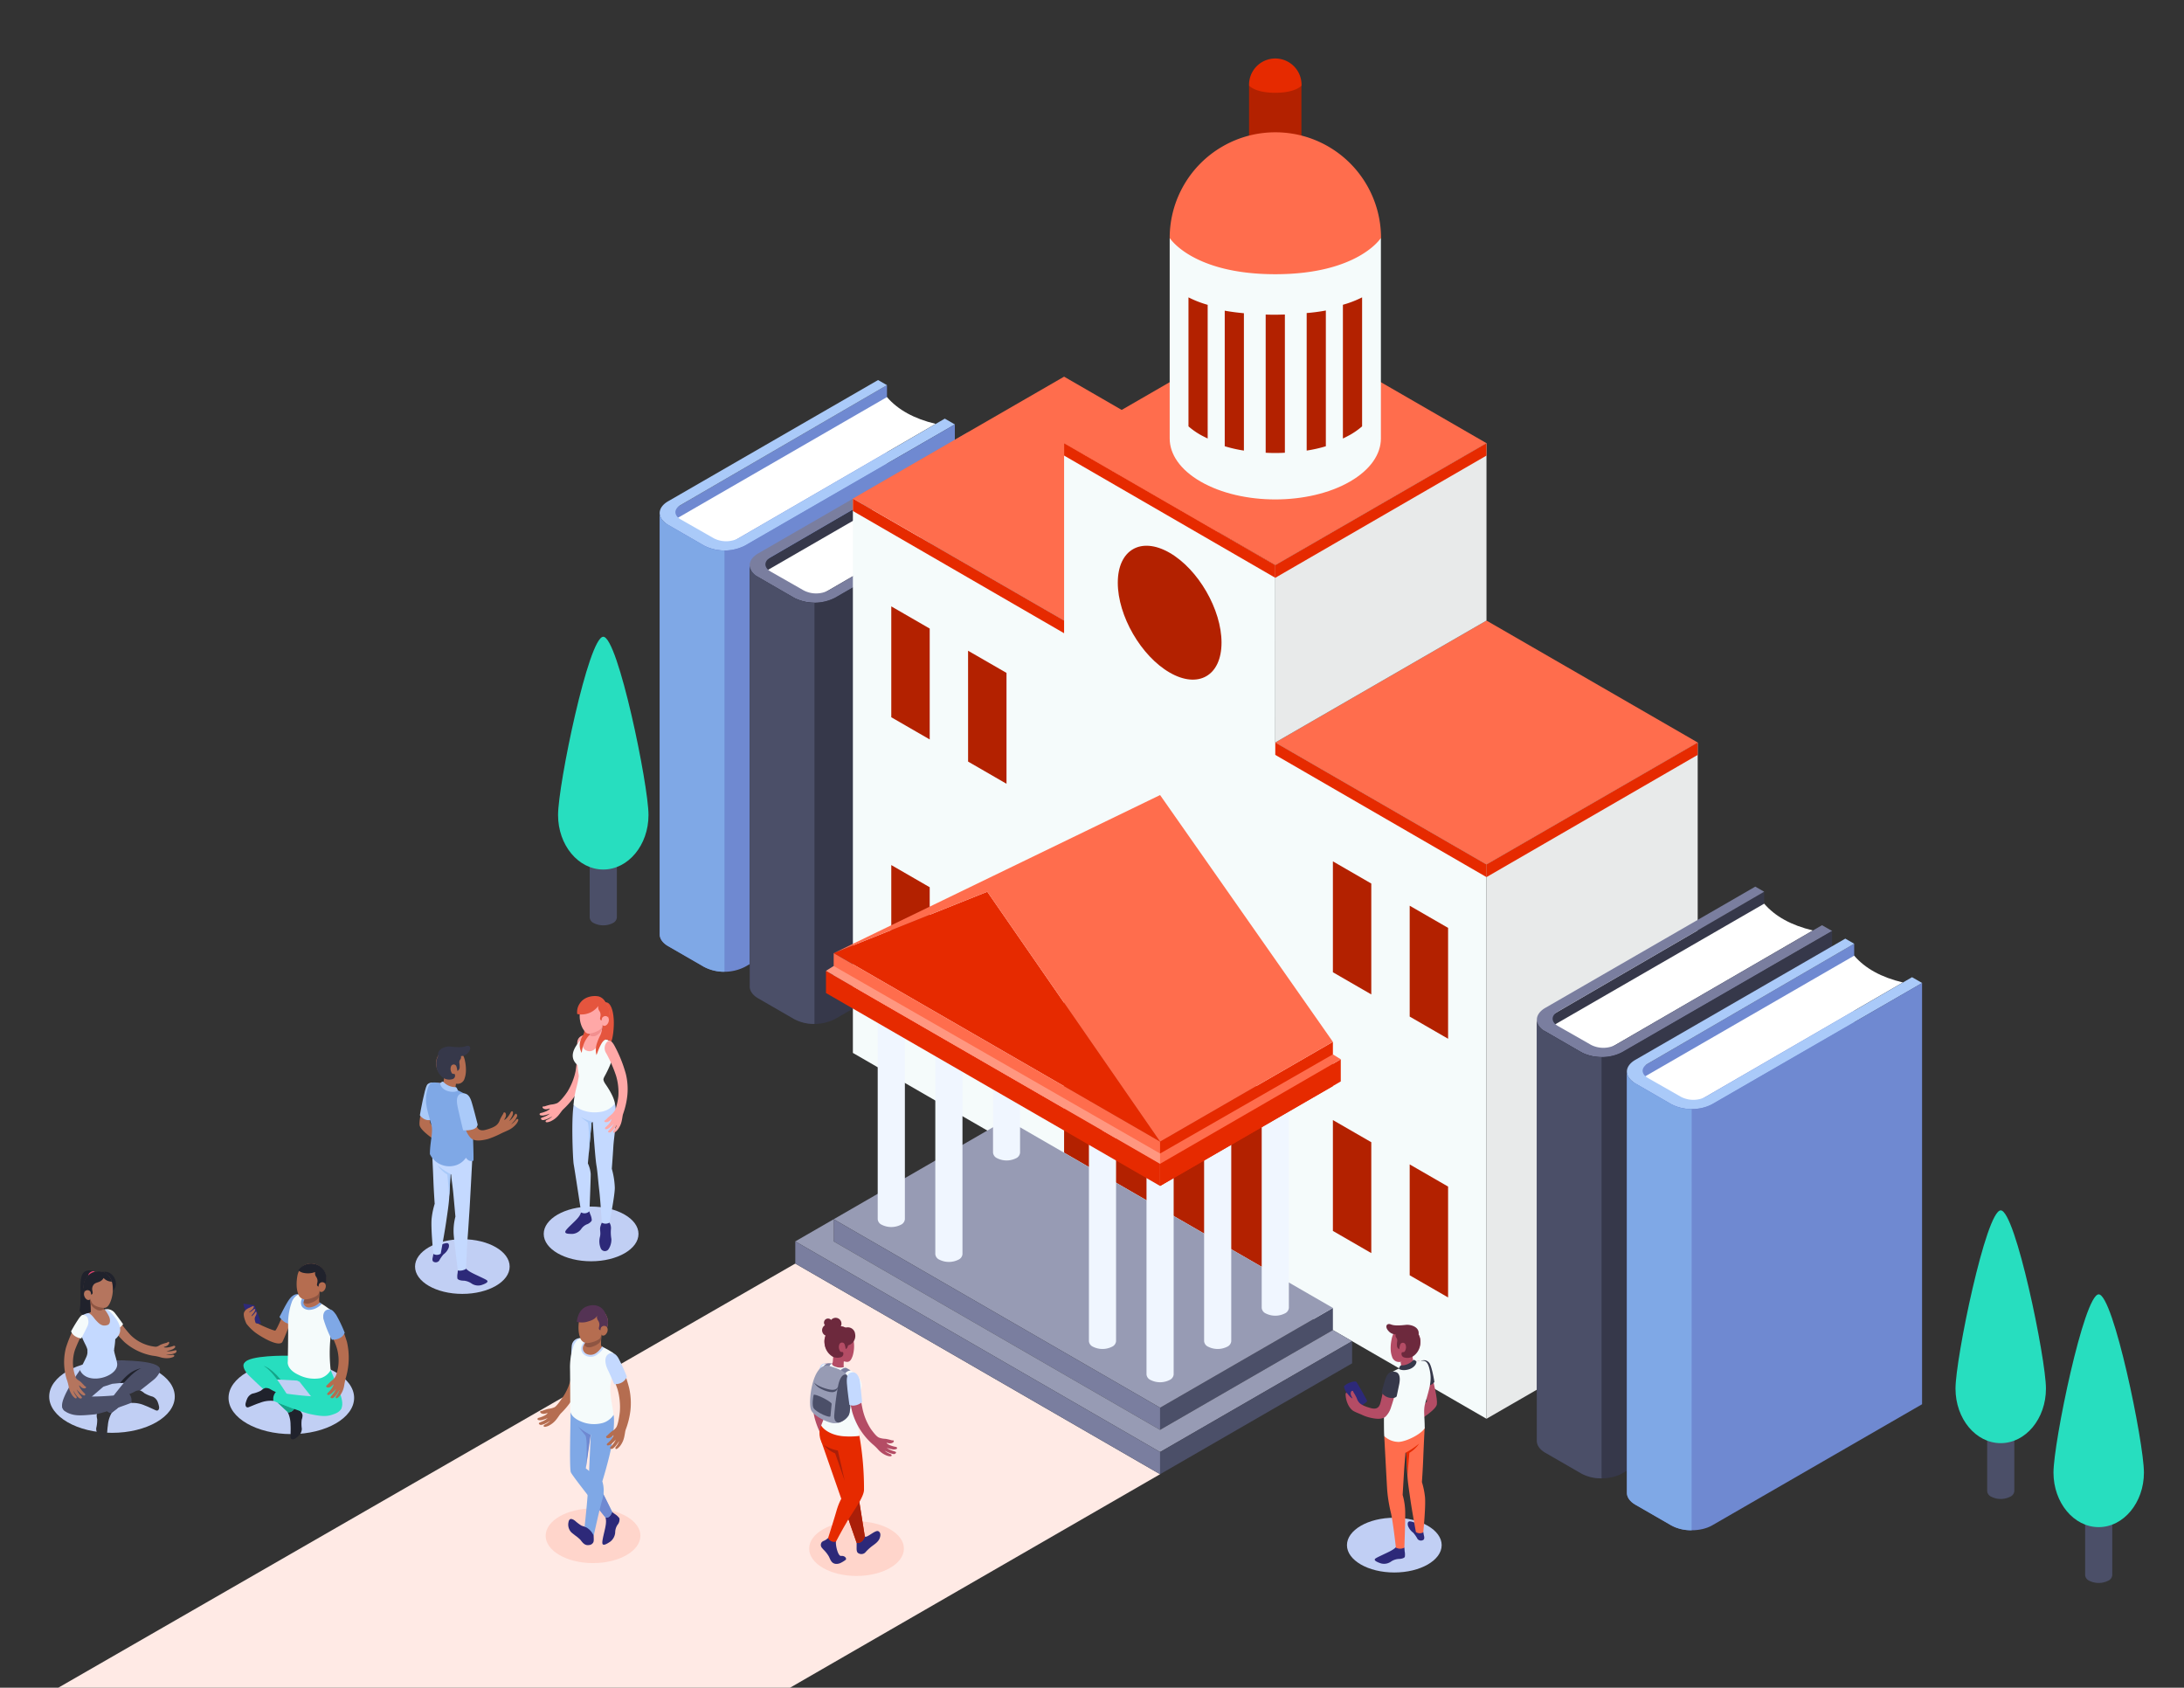 <svg id="Layer_1" data-name="Layer 1" xmlns="http://www.w3.org/2000/svg" viewBox="0 0 857.74 662.74"><rect x="0" y="0" width="857.74" height="662.74" fill="#333333" stroke="none"/><defs><style>.cls-1{fill:#b32100;}.cls-2{fill:#e62a00;}.cls-3{fill:#6f89d1;}.cls-4{fill:#fff;}.cls-5{fill:#aacaf9;}.cls-6{fill:#7fa8e6;}.cls-7{fill:#36384a;}.cls-8{fill:#7a7e9f;}.cls-9{fill:#4b4f68;}.cls-10{fill:#ffeae5;}.cls-11{fill:#ff6d4d;}.cls-12{fill:#f5fbfb;}.cls-13{fill:#e8eaea;}.cls-14{fill:#a33d64;}.cls-15{fill:#979bb4;}.cls-16{fill:#f0f6ff;}.cls-17{fill:#ff9780;}.cls-18{fill:#27debf;}.cls-19{fill:#ffc0b3;opacity:0.5;}.cls-20{fill:#2d2979;}.cls-21{fill:#b56d50;}.cls-22{fill:#c4d9ff;}.cls-23{fill:#8e5542;}.cls-24{fill:#543354;}.cls-25{fill:#c1cff4;}.cls-26{fill:#20222c;}.cls-27{fill:#b5755e;}.cls-28{fill:#313135;}.cls-29{fill:#e94372;}.cls-30{fill:#14a589;}.cls-31{fill:#b44c65;}.cls-32{fill:#6d293d;}.cls-33{fill:#aa1f09;}.cls-34{fill:#ffa8a7;}.cls-35{fill:#e5553e;}.cls-36{fill:#f28f8f;}</style></defs><path class="cls-1" d="M490.55,33.6V56.48h0c0,1.53,1,3.05,3,4.21a16.12,16.12,0,0,0,14.57,0c2-1.16,3-2.68,3-4.21h0V33.6Z"/><path class="cls-2" d="M511.16,33.6s-2.22,2.83-10.31,2.83-10.3-2.83-10.3-2.83a10.31,10.31,0,1,1,20.61,0Z"/><polygon class="cls-3" points="348.35 151.24 261.91 201.48 261.91 366.91 348.35 316.69 348.35 151.24"/><path class="cls-4" d="M264.69,204.23l83.66-48.3q6.47,7.51,19.12,10.52l-82.94,48.09S279.17,213.28,264.69,204.23Z"/><path class="cls-5" d="M292.57,214.25a17.79,17.79,0,0,1-16.08,0l-14.09-8.13c-4.43-2.56-4.43-6.72,0-9.28l82.45-47.6,3.5,2-81.09,47.12c-2.67,1.53-2.66,4,0,5.56l13.09,7.47a10.66,10.66,0,0,0,9.65,0l81.06-47,3.95,2.28Z"/><path class="cls-3" d="M375,166.65V332.08l-82.44,47.6a17.79,17.79,0,0,1-16.08,0l-14.09-8.13c-2.21-1.28-3.32-2.95-3.32-4.64V201.47c0,1.69,1.11,3.36,3.32,4.64l14.09,8.15a17.79,17.79,0,0,0,16.08,0Z"/><path class="cls-6" d="M284.53,216.18a16.45,16.45,0,0,1-8-1.92l-14.09-8.15c-2.21-1.28-3.32-3-3.32-4.64V366.91c0,1.69,1.11,3.36,3.32,4.64l14.09,8.13a16.45,16.45,0,0,0,8,1.92Z"/><polygon class="cls-7" points="383.7 171.73 297.26 221.97 297.26 387.4 383.7 337.18 383.7 171.73"/><path class="cls-4" d="M300,224.72l83.66-48.3q6.46,7.52,19.13,10.52L319.88,235S314.52,233.77,300,224.72Z"/><path class="cls-8" d="M327.92,234.74a17.73,17.73,0,0,1-16.08,0l-14.08-8.13c-4.44-2.56-4.44-6.72,0-9.28l82.44-47.6,3.5,2-81.09,47.12c-2.66,1.54-2.66,4,0,5.56l13.09,7.47a10.66,10.66,0,0,0,9.65,0l81.06-47,4,2.28Z"/><path class="cls-7" d="M410.36,187.14V352.57l-82.44,47.6a17.79,17.79,0,0,1-16.08,0L297.75,392c-2.21-1.28-3.32-3-3.32-4.64V222c0,1.69,1.11,3.36,3.32,4.64l14.09,8.15a17.79,17.79,0,0,0,16.08,0Z"/><path class="cls-9" d="M319.88,236.67a16.45,16.45,0,0,1-8-1.92l-14.09-8.15c-2.21-1.28-3.32-2.95-3.32-4.64V387.4c0,1.69,1.11,3.36,3.32,4.64l14.09,8.13a16.45,16.45,0,0,0,8,1.92Z"/><polygon class="cls-10" points="455.61 578.91 288.03 675.58 0.59 675.58 312.34 496.19 455.61 578.91"/><polygon class="cls-11" points="583.8 339.46 500.85 291.57 583.8 243.69 666.75 291.57 583.8 339.46"/><polygon class="cls-11" points="417.91 243.69 334.96 195.79 417.91 147.91 500.85 195.8 417.91 243.69"/><polygon class="cls-12" points="583.8 557.14 334.96 413.47 334.96 195.79 417.91 243.69 417.91 174.03 500.86 221.92 500.85 291.57 583.8 339.46 583.8 557.14"/><polygon class="cls-1" points="417.91 452.65 500.85 500.54 500.85 430.89 417.91 382.97 417.91 452.65"/><polygon class="cls-13" points="583.8 557.14 583.8 339.46 666.75 291.57 666.75 509.25 583.8 557.14"/><polygon class="cls-11" points="500.86 221.92 417.91 174.03 500.85 126.14 583.8 174.03 500.86 221.92"/><polygon class="cls-13" points="500.86 221.92 583.8 174.03 583.8 243.69 500.85 291.57 500.86 221.92"/><path class="cls-1" d="M459.38,217.09c11.24,6.49,20.36,22.28,20.36,35.26s-9.12,18.25-20.36,11.76S439,241.83,439,228.84,448.14,210.6,459.38,217.09Z"/><polygon class="cls-1" points="568.72 364.37 553.64 355.67 553.64 399.2 568.72 407.91 568.72 364.37"/><polygon class="cls-1" points="538.56 346.96 523.48 338.25 523.48 381.79 538.56 390.5 538.56 346.96"/><polygon class="cls-1" points="395.29 264.24 380.2 255.54 380.21 299.07 395.29 307.78 395.29 264.24"/><polygon class="cls-1" points="365.13 246.83 350.04 238.12 350.04 281.66 365.13 290.37 365.13 246.83"/><polygon class="cls-1" points="568.72 465.96 553.64 457.25 553.64 500.79 568.72 509.49 568.72 465.96"/><polygon class="cls-1" points="538.56 448.54 523.48 439.84 523.48 483.37 538.56 492.08 538.56 448.54"/><polygon class="cls-14" points="395.29 365.83 380.2 357.12 380.21 400.65 395.29 409.36 395.29 365.83"/><polygon class="cls-1" points="365.13 348.41 350.04 339.7 350.04 383.24 365.13 391.95 365.13 348.41"/><polygon class="cls-9" points="523.48 513.61 523.48 522.31 455.61 561.49 455.61 552.79 523.48 513.61"/><polygon class="cls-15" points="523.48 513.61 395.29 439.6 327.42 478.78 455.61 552.79 523.48 513.61"/><polygon class="cls-8" points="327.42 487.48 455.61 561.49 455.61 552.79 327.42 478.78 327.42 487.48"/><polygon class="cls-15" points="523.48 522.31 531.02 526.67 455.61 570.2 312.34 487.48 327.42 478.78 327.42 487.48 455.61 561.49 523.48 522.31"/><polygon class="cls-9" points="531.02 535.37 531.02 526.67 455.61 570.2 455.61 578.91 531.02 535.37"/><polygon class="cls-8" points="312.34 487.48 312.34 496.19 455.61 578.91 455.61 570.2 312.34 487.48"/><path class="cls-16" d="M460.94,539.73V457H450.28v82.72h0a2.65,2.65,0,0,0,1.56,2.17,8.28,8.28,0,0,0,7.54,0A2.65,2.65,0,0,0,460.94,539.73Z"/><path class="cls-16" d="M438.32,526.65V443.94H427.66v82.71h0a2.65,2.65,0,0,0,1.56,2.18,8.35,8.35,0,0,0,7.54,0A2.65,2.65,0,0,0,438.32,526.65Z"/><path class="cls-16" d="M483.56,526.65V443.94H472.9v82.71h0a2.65,2.65,0,0,0,1.56,2.18,8.35,8.35,0,0,0,7.54,0A2.65,2.65,0,0,0,483.56,526.65Z"/><path class="cls-16" d="M506.19,513.58V430.86H495.52v82.72h0a2.65,2.65,0,0,0,1.56,2.18,8.35,8.35,0,0,0,7.54,0A2.64,2.64,0,0,0,506.19,513.58Z"/><path class="cls-16" d="M355.38,478.76V396.05H344.71v82.71h0a2.65,2.65,0,0,0,1.56,2.18,8.35,8.35,0,0,0,7.54,0A2.64,2.64,0,0,0,355.38,478.76Z"/><path class="cls-16" d="M378,492.47V409.76H367.33v82.71h0a2.64,2.64,0,0,0,1.57,2.18,8.35,8.35,0,0,0,7.54,0A2.65,2.65,0,0,0,378,492.47Z"/><path class="cls-16" d="M400.62,452.62V369.9H390v82.72h0a2.68,2.68,0,0,0,1.57,2.18,8.35,8.35,0,0,0,7.54,0A2.66,2.66,0,0,0,400.62,452.62Z"/><path class="cls-12" d="M459.38,93.45v78.73h0c0,6.13,4.05,12.26,12.15,16.93,16.19,9.35,42.45,9.35,58.65,0,8.1-4.67,12.15-10.8,12.15-16.93h0V93.45Z"/><path class="cls-11" d="M542.33,93.45s-8.94,14.23-41.48,14.23-41.47-14.23-41.47-14.23a41.48,41.48,0,0,1,83,0Z"/><path class="cls-1" d="M497.08,123.52v54.26a63.22,63.22,0,0,0,7.54,0V123.52c-1.21,0-2.48.07-3.77.07S498.3,123.57,497.08,123.52Z"/><path class="cls-1" d="M513.18,176.94a53.56,53.56,0,0,0,7.53-1.7V121.93c-2.26.43-4.76.77-7.53,1Z"/><path class="cls-1" d="M481,175.23a52.21,52.21,0,0,0,7.53,1.71V123c-2.77-.25-5.27-.59-7.53-1Z"/><path class="cls-1" d="M466.76,167.43a29.42,29.42,0,0,0,4.6,3.26c.94.54,1.93,1,2.94,1.51V119.7a41.15,41.15,0,0,1-7.54-2.93Z"/><path class="cls-1" d="M527.41,172.2c1-.47,2-1,2.94-1.51a29.9,29.9,0,0,0,4.6-3.26V116.77a41.27,41.27,0,0,1-7.54,2.91Z"/><polygon class="cls-2" points="455.61 448.3 387.75 350.18 327.42 374.29 455.61 448.3"/><polygon class="cls-2" points="455.61 448.3 455.61 465.71 523.48 426.53 523.48 409.12 455.61 448.3"/><polygon class="cls-2" points="455.61 457.01 455.61 465.71 526.57 424.67 526.57 415.97 455.61 457.01"/><polygon class="cls-2" points="324.39 381.24 324.39 389.95 455.61 465.71 455.61 457.01 324.39 381.24"/><polygon class="cls-11" points="327.42 374.29 327.42 383 455.61 457.01 455.61 448.3 327.42 374.29"/><polygon class="cls-11" points="523.48 409.12 455.61 448.3 387.75 350.18 327.42 374.29 455.61 312.21 523.48 409.12"/><polygon class="cls-2" points="500.85 291.57 500.85 296.44 583.8 344.43 583.8 339.46 500.85 291.57"/><polygon class="cls-2" points="417.91 174.03 417.91 178.9 500.85 226.89 500.85 221.92 417.91 174.03"/><polygon class="cls-2" points="334.96 195.8 334.96 200.66 417.91 248.66 417.91 243.69 334.96 195.8"/><polygon class="cls-2" points="666.75 291.57 666.75 296.44 583.8 344.43 583.8 339.46 666.75 291.57"/><polygon class="cls-2" points="583.8 174.03 583.8 178.9 500.85 226.89 500.85 221.92 583.8 174.03"/><polygon class="cls-17" points="324.39 381.24 327.42 379.33 455.61 452.97 455.61 457.01 324.39 381.24"/><polygon class="cls-11" points="455.61 457.01 455.61 452.97 523.48 414.04 526.57 415.97 455.61 457.01"/><polygon class="cls-7" points="692.86 350.18 606.42 400.41 606.42 565.85 692.86 515.62 692.86 350.18"/><path class="cls-4" d="M609.2,403.16l83.66-48.3q6.46,7.51,19.13,10.52l-83,48.09S623.68,412.21,609.2,403.16Z"/><path class="cls-8" d="M637.08,413.19a17.79,17.79,0,0,1-16.08,0l-14.08-8.14c-4.44-2.56-4.44-6.72,0-9.28l82.45-47.6,3.49,2-81.09,47.11c-2.66,1.54-2.66,4,0,5.57l13.1,7.47a10.67,10.67,0,0,0,9.64,0l81.06-47,4,2.28Z"/><path class="cls-7" d="M719.52,365.58V531l-82.44,47.59c-4.44,2.57-11.64,2.57-16.07,0l-14.09-8.13c-2.21-1.28-3.33-3-3.33-4.64V400.4c0,1.69,1.12,3.36,3.33,4.65L621,413.19c4.43,2.57,11.63,2.57,16.07,0Z"/><path class="cls-9" d="M629,415.12a16.28,16.28,0,0,1-8-1.93l-14.09-8.14c-2.21-1.29-3.33-3-3.33-4.65V565.84c0,1.69,1.12,3.36,3.33,4.64L621,578.61a16.39,16.39,0,0,0,8,1.92Z"/><polygon class="cls-3" points="728.21 370.59 641.77 420.83 641.77 586.26 728.21 536.04 728.21 370.59"/><path class="cls-4" d="M644.55,423.58l83.66-48.3q6.46,7.52,19.13,10.52l-83,48.09S659,432.63,644.55,423.58Z"/><path class="cls-5" d="M672.43,433.6a17.79,17.79,0,0,1-16.08,0l-14.08-8.13c-4.44-2.56-4.44-6.72,0-9.28l82.45-47.6,3.49,2-81.09,47.12c-2.66,1.53-2.66,4,0,5.56l13.1,7.47a10.63,10.63,0,0,0,9.64,0l81.06-47,4,2.28Z"/><path class="cls-3" d="M754.87,386V551.43L672.43,599c-4.44,2.56-11.64,2.56-16.07,0l-14.09-8.13c-2.21-1.28-3.33-2.95-3.33-4.64V420.82c0,1.69,1.12,3.36,3.33,4.64l14.09,8.15c4.43,2.56,11.63,2.56,16.07,0Z"/><path class="cls-6" d="M664.39,435.53a16.39,16.39,0,0,1-8-1.92l-14.09-8.15c-2.21-1.28-3.33-2.95-3.33-4.64V586.26c0,1.69,1.12,3.36,3.33,4.64L656.36,599a16.39,16.39,0,0,0,8,1.92Z"/><path class="cls-9" d="M791.1,585.55v-74H780.44v74h0a2.64,2.64,0,0,0,1.56,2.17,8.28,8.28,0,0,0,7.54,0A2.65,2.65,0,0,0,791.1,585.55Z"/><path class="cls-18" d="M768,545.3c0-11.82,12-70,17.76-70s17.76,58.2,17.76,70-7.95,21.41-17.76,21.41S768,557.12,768,545.3Z"/><path class="cls-9" d="M829.57,618.53v-74H818.91v74h0a2.66,2.66,0,0,0,1.56,2.18,8.35,8.35,0,0,0,7.54,0A2.66,2.66,0,0,0,829.57,618.53Z"/><path class="cls-18" d="M806.48,578.28c0-11.82,12-70,17.76-70s17.76,58.2,17.76,70-8,21.41-17.76,21.41S806.48,590.1,806.48,578.28Z"/><path class="cls-9" d="M242.26,360.29v-74H231.6v74h0a2.65,2.65,0,0,0,1.56,2.18,8.35,8.35,0,0,0,7.54,0A2.65,2.65,0,0,0,242.26,360.29Z"/><path class="cls-18" d="M219.17,320.05c0-11.82,12-70,17.76-70s17.76,58.2,17.76,70-7.95,21.4-17.76,21.4S219.17,331.87,219.17,320.05Z"/><path class="cls-19" d="M251.51,603.08c0,5.93-8.32,10.73-18.6,10.73S214.3,609,214.3,603.08s8.33-10.74,18.61-10.74S251.51,597.15,251.51,603.08Z"/><path class="cls-20" d="M240.36,593.67a12.37,12.37,0,0,0,1.2.93,6.33,6.33,0,0,1,1.71,1.61,3.19,3.19,0,0,1-.75,2.58,5.4,5.4,0,0,0-.91,3,5,5,0,0,1-1.9,3.57c-1,.7-2.2,1.38-2.74,1.21s-.6-.85.1-3.88,1.25-5,.73-6.75Z"/><path class="cls-6" d="M224.15,554.14l7.82,9.23h-.22l-1.67,13.27a11.66,11.66,0,0,1,3.32,3.41c1.41,2.15,7,13.62,7,13.62s-.66,2.55-2.56,2.3c0,0-3-3.69-6.12-7.72-3.47-4.43-7.2-9.27-7.53-10.1C223.51,576.57,224.15,554.14,224.15,554.14Z"/><path class="cls-3" d="M232,563.37a21.42,21.42,0,0,1-4.92-3.11s2.07,2.49,2.79,3.39c1,1.31.35,12.13.35,12.13Z"/><path class="cls-3" d="M233.4,580.05c1.41,2.15,7,13.62,7,13.62s-.66,2.55-2.56,2.3c0,0-3-3.69-6.12-7.72Z"/><path class="cls-21" d="M213,554a17.48,17.48,0,0,1,2.39-.76,8.12,8.12,0,0,0,2.36-.62c.81-.37,2.58-2.83,3.94-5a21,21,0,0,0,2.79-7.89c.18-2.9.05-8.73.2-10.75a3.18,3.18,0,0,1,2-3.14c1.26-.58,2.27-.32,2.4,2.59a56,56,0,0,1-.65,12.41,27.18,27.18,0,0,1-3.36,8.21A31.23,31.23,0,0,1,220.3,555c-.52.54-.78,1.07-1.65,2.21a9,9,0,0,1-3.28,2.72c-1.12.45-1.59.44-1.78.26s-.12-.53.37-.79a7.4,7.4,0,0,0,2.16-1.5s-1,.64-1.69,1a7.11,7.11,0,0,1-1.84.64c-.61.11-1.27-.55-.79-.83s.93-.37,1.89-.86a7.45,7.45,0,0,0,1.43-1,14.26,14.26,0,0,1-2,.72,3.06,3.06,0,0,1-1.72.05c-.29-.08-.55-.58.1-.85a10.93,10.93,0,0,0,2.45-.93c.75-.46,1.22-.89,1.05-.94s-.59.25-1.36.3-1.48-.33-1.48-.74S212.28,554.2,213,554Z"/><path class="cls-22" d="M227.2,525.53a3.29,3.29,0,0,0-2.65,3,79.78,79.78,0,0,0-.28,8.19,4.83,4.83,0,0,0,5.38.24,62.42,62.42,0,0,0,0-9.2C229.35,525.57,227.9,525.32,227.2,525.53Z"/><path class="cls-20" d="M233.22,602.41a12.83,12.83,0,0,0-2.25-2.58,10.78,10.78,0,0,0-1.41-.36,7.29,7.29,0,0,1-1.25-.4,17.32,17.32,0,0,1-2.25-1.68,4.19,4.19,0,0,0-1-.69c-.64-.27-1.16-.39-1.55.3a2.22,2.22,0,0,0-.23.7,4.41,4.41,0,0,0,1,3.93c.44.45,1.06.86,1.53,1.27a15.65,15.65,0,0,1,2.12,1.75c.92,1.19,1.76,2.37,3.45,2.07a2,2,0,0,0,1.6-1C233.42,604.93,233,603.21,233.22,602.41Z"/><path class="cls-6" d="M224.15,554.14,241,555.65c.45,2.85-.17,9.51-1.36,14.72-1.31,5.69-3.08,11.34-3.08,11.34a12.23,12.23,0,0,1,.1,6.79c-1.21,4-3.49,14.58-3.49,14.58a6.75,6.75,0,0,0-3.57-3.61s.59-5.31.94-9.35.55-7.38.69-9.88c.2-4,.78-16.87.78-16.87h-.22s-6.62-3.42-7.64-7.83Z"/><path class="cls-21" d="M236.17,524.16s-.19,3.85-.11,4.19,1.77,1.47,2.26,1.88-2.66,3.51-4.2,4.22-6.39-1.15-6.47-3.54.83-4.39,1.57-4.5S236.17,524.16,236.17,524.16Z"/><path class="cls-23" d="M229.84,528.57c-.5-.46.08-1.47.43-2.17,1.59-.48,5.9-2.24,5.9-2.24s0,.89-.07,1.51h0a2.5,2.5,0,0,1-1,1.89,7.08,7.08,0,0,1-1.71,1C232.72,528.81,231,529.62,229.84,528.57Z"/><path class="cls-12" d="M236.61,528.93s-2.77,4.86-6,3.28-2-4.25-.33-5.63c0,0-1.56-1.26-2.63-1a5.55,5.55,0,0,0-2.41,3.08,25,25,0,0,0-1.37,8.91c.06,4.09.11,16.59.11,16.59s.06,2.23,3.92,3.92a13.07,13.07,0,0,0,9,.65,7.88,7.88,0,0,0,4.05-3.06c-.18-2.87-1.66-8.25-1.18-11.85s1.23-6.29,1.43-9.2.3-3-1.25-3.89A27.64,27.64,0,0,0,236.61,528.93Z"/><path class="cls-22" d="M236.45,528.79a8.45,8.45,0,0,1-2.33,2.53,3.72,3.72,0,0,1-4.09.18c-1.18-.83-1.93-2.63.39-4.87l-.6-.27a7.12,7.12,0,0,0-1.42,2.25,3,3,0,0,0,1.25,3.52,4.22,4.22,0,0,0,4.85-.15,10.48,10.48,0,0,0,2.67-2.8Z"/><path class="cls-21" d="M227.46,518.42h0c.46-3,2.61-5.26,5.69-5.09a5.94,5.94,0,0,1,5.61,6.27,5.87,5.87,0,0,1-2.59,4.56,6.26,6.26,0,0,1-.47,1.31c-1.09,1.27-4.39,2.06-5.34,1.92a2.82,2.82,0,0,1-2.46-2C226.88,523,227.2,519.9,227.46,518.42Z"/><path class="cls-24" d="M227.9,516a5.89,5.89,0,0,1,6.17-2.56,6,6,0,0,1,4.68,5.26,5.9,5.9,0,0,1-2.58,5.45c.07-.2,1.62-2.53,0-3a2,2,0,0,0-.33,1.22s-.79-.08-.62-1l.14-.71a2.75,2.75,0,0,0-.45-2.06,2.35,2.35,0,0,1-.42-1.94A8,8,0,0,1,230,517,4.21,4.21,0,0,1,227.9,516Z"/><path class="cls-24" d="M230.51,513c4.26-1.55,6.8,1.1,7.25,3l-3.25.67s-.56,1.48-3.49,2.24a7.73,7.73,0,0,1-4.48.15S226.8,514.32,230.51,513Z"/><path class="cls-21" d="M238.58,563.62a21.84,21.84,0,0,1,1.88-1.68,4.46,4.46,0,0,0,1.6-1.5c.54-.8,1.11-3.52,1.38-6.1a25.39,25.39,0,0,0-.86-8.61c-1.05-3.33-3.28-7.82-4-9.71a3.2,3.2,0,0,1,.5-3.72c.89-1.07,2.44-1,3.81,1.57a53.42,53.42,0,0,1,4.21,11.23,26.91,26.91,0,0,1,.49,8.85,31.82,31.82,0,0,1-1.84,7.43c-.24.71-.25,1.3-.55,2.71A8.85,8.85,0,0,1,243.4,568c-.82.89-1.25,1.09-1.5,1s-.33-.42,0-.87a7.31,7.31,0,0,0,1.3-2.28s-.66,1-1.11,1.59a7,7,0,0,1-1.38,1.36c-.51.37-1.39.06-1.08-.4s.69-.74,1.34-1.6a7,7,0,0,0,.88-1.47,12.93,12.93,0,0,1-1.54,1.52,3,3,0,0,1-1.52.78c-.3,0-.75-.28-.28-.8a11.28,11.28,0,0,0,1.82-1.9c.48-.73.72-1.32.54-1.3s-.43.48-1.09.86-1.49.34-1.66,0S238,564.09,238.58,563.62Z"/><path class="cls-22" d="M238.77,531.87c1.17-.92,2.76-.83,4.11,1.46a69.75,69.75,0,0,1,3.31,7.31s-.94,3-4.94,2.92c0,0-1.73-4-2.59-5.78S237.12,533.19,238.77,531.87Z"/><path class="cls-21" d="M236.17,524.14s.14.31.72.34c1.08.06,2.35-2,1.48-3.32a1.42,1.42,0,0,0-2.18,0Z"/><ellipse class="cls-25" cx="43.98" cy="548.43" rx="24.66" ry="14.23"/><path class="cls-26" d="M37.06,499.6a3,3,0,0,0-2.46-.68c-2.51.3-3.07,2.56-3,7.35s-.06,7-.32,8,2,3.53,4.42,2.47S37.06,499.6,37.06,499.6Z"/><path class="cls-26" d="M40.32,499.55a3.68,3.68,0,0,1,3,.48c1.66,1,3.43,4.29,1.07,6.8S38.32,502.16,40.32,499.55Z"/><path class="cls-27" d="M65.48,527.28a18.35,18.35,0,0,0-2.31.73c-.82.42-1.36.91-2.21.83a16.13,16.13,0,0,1-9.72-4.62,57.1,57.1,0,0,1-6.1-8.08c-1-1.76-2.25-2-3.38-1.78-1.32.25-1.85,1.07-.33,3.44A52.9,52.9,0,0,0,48.84,527a22.91,22.91,0,0,0,11.1,5.37,17.23,17.23,0,0,1,2.86.55,8.48,8.48,0,0,0,4.1.31c1.13-.26,1.5-.54,1.55-.79s-.21-.47-.74-.41a7.07,7.07,0,0,1-2.53,0s1.17-.07,1.87-.18a6.94,6.94,0,0,0,1.79-.53c.55-.25.71-1.14.17-1.09s-.94.23-2,.38a7,7,0,0,1-1.65,0,13.35,13.35,0,0,0,2-.58,2.92,2.92,0,0,0,1.38-.91c.18-.23.11-.76-.55-.62a10.21,10.21,0,0,1-2.45.64c-.85.06-1.46,0-1.36-.16s.61-.13,1.24-.52,1-1.09.75-1.41S66.16,527,65.48,527.28Z"/><path class="cls-12" d="M40.44,515.09a2.14,2.14,0,0,1,2.4-.91,3.9,3.9,0,0,1,2.45,1.66c.51.6,3.06,4.14,3.06,4.14s-1.74,2.63-4.32,2.33a54.46,54.46,0,0,1-3.3-5.33C40.27,515.79,40.23,515.55,40.44,515.09Z"/><path class="cls-9" d="M25.6,554.18c-2.07-1.26-1.23-3.87.28-7.06A66.07,66.07,0,0,1,31.46,538l14.32-3.79s15.31-.21,16.83,2.92c1.22,2.51-6.32,5.08-7.87,5.23l-10.65,1.05-3.5,1.13L30.73,553Z"/><path class="cls-28" d="M37.79,560.8a3.75,3.75,0,0,0,1,2.84A10.69,10.69,0,0,0,40,564.8c.43.39,1.32.74,1.77.17a1.21,1.21,0,0,0,.19-.65c.13-1.52.17-3.05.4-4.56A11.54,11.54,0,0,1,44,554.6l-2.66-2.39c-.21.22-.56.47-.86.72a11.09,11.09,0,0,1-1,.7A3.26,3.26,0,0,0,38,555.41a4.88,4.88,0,0,0,.17,1.85A13.32,13.32,0,0,1,37.79,560.8Z"/><path class="cls-9" d="M52.94,538.75a40.58,40.58,0,0,0-3.66,3.54c-3.1,3.62-8.08,10.19-8.08,10.19s.48,2.28,2.57,2.37c0,0,15.52-12.1,16.81-13.23,1.94-1.71,3.64-4.68.6-5.21S54.25,537.59,52.94,538.75Z"/><path class="cls-28" d="M60,548.46a3.8,3.8,0,0,1,2,2.24,10.71,10.71,0,0,1,.45,1.59c.14.56,0,1.51-.7,1.63a1.11,1.11,0,0,1-.66-.15c-1.4-.61-2.76-1.31-4.2-1.84a11.61,11.61,0,0,0-5.32-1l-.81-3.48c.29-.08.68-.26,1-.41s.72-.34,1.08-.52a3.23,3.23,0,0,1,2.28-.46,5,5,0,0,1,1.54,1A13.36,13.36,0,0,0,60,548.46Z"/><path class="cls-9" d="M27.46,550a21.74,21.74,0,0,1,9-1.6c6.09,0,14.31-1,14.31-1a4,4,0,0,1,.77,3.5S40.49,555.1,37,555.43c-5.54.53-7.67.59-10.29-.58S23.2,551.15,27.46,550Z"/><path class="cls-27" d="M35.47,510.17s.26,4.66.18,5-1.83.67-2.32,1.07,2.51,5.14,4,5.84,6.3-1.07,6.63-3.43c.32-2.18-1.56-3.84-2.2-4.43a5.67,5.67,0,0,0-1.1-.08l-.13-2.25C38.49,511.22,35.47,510.17,35.47,510.17Z"/><path class="cls-22" d="M34.82,515.62c-1.31.19-2.81.89-3,1.6a15.51,15.51,0,0,0,.35,7.77c1.13,3,2.22,3.92,2.33,6.22,0,0,5.71,1.65,10.28-1.16a31,31,0,0,0,.49-4.16c4-3.42,1.06-7.63-2.25-11a2.31,2.31,0,0,0-1.71-.71h-.24A13.73,13.73,0,0,1,42.84,517c.59,1.35.51,3-.67,3.34-2,.62-3.08-.34-4.47-1.85C36.74,517.46,36.33,516.47,34.82,515.62Z"/><path class="cls-23" d="M40.68,513.71l-.11-1.82-1.48-.49-3.62-1.23.07,1.46s.15,1.59,2.77,2.84C38.78,514.68,40.53,514.85,40.68,513.71Z"/><path class="cls-27" d="M44.18,504.43h0c-.46-3-2.61-5.26-5.69-5.08a5.92,5.92,0,0,0-3,10.82,15.41,15.41,0,0,0,.72,1.56c1.12,1.5,3.74,1.84,4.7,1.86s1.69-.69,2.32-2.05A13.14,13.14,0,0,0,44.18,504.43Z"/><path class="cls-26" d="M44,503.28c-1.31-3.62-3.69-4.38-6.52-3.94a6,6,0,0,0-4.71,5.4,5.93,5.93,0,0,0,2.66,5.43c-.06-.2-1.62-2.52,0-3a2,2,0,0,1,.33,1.22s.79-.07.61-1c0-.26-.09-.5-.13-.72a2.76,2.76,0,0,1,.45-2.06c.89-1.36,2.85-.69,4-2.76A4.31,4.31,0,0,0,44,503.28Z"/><path class="cls-27" d="M33.16,544.17a18.21,18.21,0,0,0-1.71-1.72c-.74-.55-1.42-.8-1.73-1.6a16.17,16.17,0,0,1-.28-10.76A57,57,0,0,1,33.9,521c1.09-1.72.74-2.91.05-3.82-.81-1.07-1.79-1.17-3.21,1.26a52.79,52.79,0,0,0-4.83,10.75,22.91,22.91,0,0,0,.24,12.33,17.61,17.61,0,0,1,.79,2.8,8.56,8.56,0,0,0,1.58,3.79c.75.9,1.16,1.1,1.4,1s.33-.4,0-.84a7.11,7.11,0,0,1-1.16-2.25s.59,1,1,1.58A7.51,7.51,0,0,0,31.08,549c.48.37,1.34.11,1.05-.35s-.63-.74-1.22-1.59a6.7,6.7,0,0,1-.79-1.46,13.88,13.88,0,0,0,1.42,1.53A2.93,2.93,0,0,0,33,548c.29.06.73-.25.3-.77a10.12,10.12,0,0,1-1.67-1.9c-.44-.73-.65-1.31-.48-1.28s.4.48,1,.87,1.41.39,1.6,0S33.71,544.65,33.16,544.17Z"/><path class="cls-27" d="M35.47,510.17s-.14.3-.72.33c-1.08.05-2.35-2-1.48-3.32a1.41,1.41,0,0,1,2.18-.05Z"/><path class="cls-22" d="M34.36,530.2a5.56,5.56,0,0,1-.64,3.06c-.43,1-1.12,2.16-2.26,4.78.09.38,1.18,2.83,4.89,3.25,4.52.52,10.15-2.36,9.65-5.94-.3-1.91-1-3.42-1.24-5.3S34.36,530.2,34.36,530.2Z"/><path class="cls-26" d="M48.69,543s3.85-4.61,6.84-5.73A12.37,12.37,0,0,0,51.37,539a19.47,19.47,0,0,0-4.21,4.14Z"/><path class="cls-9" d="M42.15,554.17l4.31-1.42-2.69,2.1a2,2,0,0,1-.86-.18A2,2,0,0,1,42.15,554.17Z"/><path class="cls-12" d="M32.71,516.33a2.14,2.14,0,0,1,1.89,1.73,3.93,3.93,0,0,1-.37,2.94c-.31.72-2.31,4.6-2.31,4.6s-3.13-.36-4-2.8a55.69,55.69,0,0,1,3.27-5.36C32,516.49,32.2,516.35,32.71,516.33Z"/><path class="cls-29" d="M37.31,499.38a5.28,5.28,0,0,0-2.7,1.51A2.18,2.18,0,0,1,36,499.34,1.49,1.49,0,0,1,37.31,499.38Z"/><path class="cls-25" d="M200.16,497.37c0,5.93-8.32,10.73-18.6,10.73S163,503.3,163,497.37s8.33-10.74,18.61-10.74S200.16,491.44,200.16,497.37Z"/><path class="cls-21" d="M166.4,432.22c-.17,1.47-2,7.53-1.6,9.7s6.41,6.07,6.41,6.07l.83-3.71-2.55-2.51a2.09,2.09,0,0,1-.61-1.79l.75-5.1Z"/><path class="cls-5" d="M172,428.44c.34-4.15-3.46-3.79-4.34-2.33s-2.67,11-2.76,11.86c0,0,1.9,2.73,4.62,1.65Z"/><path class="cls-20" d="M170.19,492.4a11.28,11.28,0,0,1-.26,1.47c-.16.63-.19,1.46.52,1.69a1.73,1.73,0,0,0,2-.47,13.88,13.88,0,0,1,1.7-2.48,5.86,5.86,0,0,0,2.07-2.68c.26-1,.09-1.68-.62-1.78a5.32,5.32,0,0,0-3,1.15A27.48,27.48,0,0,0,170.19,492.4Z"/><path class="cls-20" d="M179.83,498.42s-.05.83-.1,1.48a6.29,6.29,0,0,0-.08,2.18c.21.49,1.29.84,2.56.83a6.28,6.28,0,0,1,3,1.12,4.67,4.67,0,0,0,3.74.64c1.09-.34,2.3-.84,2.48-1.35s-.38-.75-3-2-4.62-2.05-5.65-3.46Z"/><path class="cls-22" d="M169.55,478.27a30.45,30.45,0,0,1,1.17-5.55s-.35-4.78-.52-9.32c-.19-4.9-.49-11-.58-12.26l15.89,3.54s-1,19-1.18,21.48-.37,5.93-.62,9.13c-.33,4-.68,13-.68,13a4.78,4.78,0,0,1-3.23.62s-1.38-11.15-1.61-14a21.83,21.83,0,0,1,.67-7.16s-.44-4.92-.82-9c-.34-3.61-.77-5.77-.83-7.54l-.32-.17s-.32,7-.49,9.5-.54,4.87-1.21,9.5c-.58,4-2.1,12.26-2.1,12.26a2.7,2.7,0,0,1-2.9.1S169.1,481.75,169.55,478.27Z"/><path class="cls-5" d="M177.21,461.21a30.42,30.42,0,0,1-5.35-3.59,12.2,12.2,0,0,0,3.83,3.62s.78,8.71.77,8.54l.45-8.58Z"/><path class="cls-21" d="M182.58,416.43h0c-.61-3-2.87-5.12-5.94-4.8a5.93,5.93,0,0,0-2.49,11,5.84,5.84,0,0,0,.54,1.28c1.15,1.22,4.48,1.85,5.42,1.67a2.83,2.83,0,0,0,2.36-2.13C183.38,421,182.9,417.9,182.58,416.43Z"/><path class="cls-21" d="M179.11,425.53s-.16.91-.27,1.49-.07.9,1.09,1.61-1.76,2.18-3.66,2-4.05-1.29-4.63-2.53-.6-3,.23-2.95c1.21.06,2.11.37,2.26,0a15.47,15.47,0,0,0,.28-1.89Z"/><path class="cls-7" d="M173.5,422.79a6.47,6.47,0,0,1-2.16-4.63,6,6,0,0,1,5.3-6.53,5.14,5.14,0,0,1,4.92,2.32,3.25,3.25,0,0,1-.56.77,1.4,1.4,0,0,1-.21,1.3,1.82,1.82,0,0,0-.37,1.45,7.51,7.51,0,0,1,.09,1.85,1.68,1.68,0,0,1-.89,1.26,7.94,7.94,0,0,0-.45-2,1.12,1.12,0,0,0-2,.1,2.82,2.82,0,0,0,.12,2.42c.26.82,1,.51,1.3.7a1.43,1.43,0,0,1-1,2,4.47,4.47,0,0,1-3.15-.32A5.82,5.82,0,0,1,173.5,422.79Z"/><path class="cls-7" d="M181,414.72a3.74,3.74,0,0,0,2.95-1.46c1.41-1.61.62-3.11-1.08-2.43s-4.54.29-6,.14-5.24.63-4.85,3.71Z"/><path class="cls-6" d="M173.62,425.37c-.33.84.52,1.86,2.79,2.57s2.48-.2,2.48-.2A44.11,44.11,0,0,1,183.3,430c1.36,1,2,3.71,2.15,8.36.22,5.39.66,16,.48,17.4,0,0-1.54.89-2.94-1.13a7.45,7.45,0,0,1-4.32,3.07,8.49,8.49,0,0,1-9.83-4.49c0-4.72,1.36-8.69.6-11.41-1.75-6.23-2.67-8.78-1.82-12.92.7-3.42,1.68-3.84,3-3.81S173.62,425.37,173.62,425.37Z"/><path class="cls-5" d="M174.2,424.91a6.49,6.49,0,0,0,4.66,2c.49-.09.76.87,1,1.34,0,0-1.14.93-3.69.29s-3.44-2.53-3.22-3.22C173,425.29,173.8,424.4,174.2,424.91Z"/><path class="cls-21" d="M190.58,443.71c-2.68.68-3.31-1-3.66-2.41-.85-3.38-1.31-6.43-1.94-8.36-.75-2.26-1.53-2.62-2.63-3.06-1.29-.52-2.41.57-2,3.45a57.39,57.39,0,0,0,2.46,9.84A8.7,8.7,0,0,0,185,447c1.38,1.12,3.46,1.07,6.61.29A36.26,36.26,0,0,0,197,445c.68-.32,1.21-.53,2.52-1.14a9,9,0,0,0,3.36-2.62c.68-1,.77-1.46.63-1.68s-.48-.22-.85.19a7.38,7.38,0,0,1-1.92,1.79s.84-.88,1.3-1.44a7,7,0,0,0,1-1.66c.24-.58-.25-1.36-.63-1s-.56.83-1.25,1.66a7.29,7.29,0,0,1-1.24,1.18,14.09,14.09,0,0,0,1.14-1.83,3,3,0,0,0,.41-1.67c0-.3-.44-.66-.84-.08a11,11,0,0,1-1.44,2.19c-.61.64-1.13,1-1.15.82s.37-.52.59-1.26,0-1.52-.41-1.6-.33-.07-.65.63a19,19,0,0,0-1.22,2.21,4.5,4.5,0,0,1-1.1,1.89C194.58,442.3,193.12,443.07,190.58,443.71Z"/><path class="cls-5" d="M181.36,429.42c1.78-.27,3,.54,3.84,3.24s2.39,8.9,2.39,8.9,0,1.46-2.08,2a10.37,10.37,0,0,1-3.63.28s-1.84-7.58-2.21-9.51S179.14,429.74,181.36,429.42Z"/><ellipse class="cls-25" cx="114.42" cy="548.93" rx="24.66" ry="14.23"/><path class="cls-21" d="M96.78,519.79a18.9,18.9,0,0,0,3.53,3.52c2,1.5,8.72,5.6,10.47,3.82.71-.73,7.18-17.81,7.18-17.81a2.35,2.35,0,0,0-2-.36c-1.29.26-2.35,1.46-3.13,3.33s-4,9.76-4.7,10.2c-.37.24-6.16-2.21-7.36-3.06A38,38,0,0,1,96.78,519.79Z"/><path class="cls-20" d="M95.64,511.94s3.74.56,4.15.59,2.57,6.51,2.7,7.06-3.23-.16-4.06-.45C97.84,518.93,95.37,512.35,95.64,511.94Z"/><path class="cls-21" d="M96.78,519.79c-.37-.77-1.41-3.15-.9-4.47a3.28,3.28,0,0,1,1.49-1.5c.26-.16.55-.24.82-.39a11.21,11.21,0,0,1,1.11-.52.32.32,0,0,1,.25,0,.22.22,0,0,1,.12.18.51.51,0,0,1,0,.21c-.25.85-1.14,1.38-1.76,1.94,0,0-.1.1-.08.16a4.48,4.48,0,0,0,1.09-.61c.31-.23.57-.54.89-.74A.25.25,0,0,1,100,514a.24.24,0,0,1,.2.16.61.61,0,0,1,0,.27,2.32,2.32,0,0,1-.47,1c-.23.32-.49.61-.72.93a1,1,0,0,0-.17.32c0,.06,0,.14,0,.15s.07,0,.1,0a8.07,8.07,0,0,0,1.35-1.51c.06-.1.16-.23.28-.2s.12.1.15.18a1.63,1.63,0,0,1-.11,1c-.14.34-.34.66-.47,1a2,2,0,0,0,0,1.28,1.83,1.83,0,0,0,.15.59,1.21,1.21,0,0,0,.16.45C100.85,520.45,96.78,519.79,96.78,519.79Z"/><path class="cls-6" d="M117.88,508.5c-.87-.56-2.44-.48-3.91,1.29s-3.44,6-4.21,7.35c0,0,2.15,3.32,5,2.61a67.16,67.16,0,0,0,3.66-7.13C119.05,510.69,119.38,509.47,117.88,508.5Z"/><path class="cls-18" d="M134,553.25c1-2,.13-4.63-1.15-7.92-1.4-3.62-3-7.34-3-7.34l-16.79-5.62s-15.52-.29-17,2.84c-1.21,2.5,9.56,6.26,11.11,6.41l9.48.52,1,.47,6.64,8.41Z"/><path class="cls-26" d="M118.54,561.06a3.75,3.75,0,0,1-1.25,2.74,10.65,10.65,0,0,1-1.27,1.06c-.47.35-1.38.62-1.78,0a1.17,1.17,0,0,1-.13-.67c0-1.52.1-3.05,0-4.58a11.61,11.61,0,0,0-1.2-5.28l2.86-2.14c.2.23.52.51.8.79s.61.53.92.79a3.25,3.25,0,0,1,1.33,1.9,5.09,5.09,0,0,1-.33,1.83A13.2,13.2,0,0,0,118.54,561.06Z"/><path class="cls-18" d="M105.42,537.75a39.07,39.07,0,0,1,3.32,3.86c2.77,3.88,7.14,10.87,7.14,10.87s-.68,2.22-2.77,2.12c0,0-14.38-13.43-15.56-14.67-1.78-1.88-3.21-5-.13-5.24S104.22,536.48,105.42,537.75Z"/><path class="cls-30" d="M108.81,541.71s-2.56-3.75-5.22-5.32c0,0,2.65.53,6.65,5.4Z"/><path class="cls-30" d="M115.5,553.25l-6.51-2.5,4.12,3.85a2.55,2.55,0,0,0,1.57-.44C115.47,553.62,115.5,553.25,115.5,553.25Z"/><path class="cls-21" d="M125.47,507s-.2,3.85-.11,4.19,1.77,1.47,2.26,1.88-2.67,3.51-4.2,4.22-6.39-1.15-6.48-3.54.83-4.39,1.58-4.5S125.47,507,125.47,507Z"/><path class="cls-23" d="M119.14,511.42c-.51-.46.08-1.47.43-2.17,1.59-.48,5.9-2.24,5.9-2.24s0,.89-.07,1.51h0a2.54,2.54,0,0,1-1,1.9,7.3,7.3,0,0,1-1.72,1C122,511.66,120.31,512.47,119.14,511.42Z"/><path class="cls-12" d="M125.91,511.78s-3,3.07-5.91,1.86c-1.58-.65-1.9-2.69-.43-4.21,0,0-1.56-1.26-2.63-1a5.55,5.55,0,0,0-2.41,3.08,25,25,0,0,0-1.37,8.91c.06,4.09-.13,14.24-.13,14.24s-.67,3,4.27,5.25a13.56,13.56,0,0,0,8.57,1.28,6.65,6.65,0,0,0,4-3.18,60.84,60.84,0,0,1-.22-11c.29-3.62.67-6.64.87-9.55s-.38-2.86-1.84-3.89A23,23,0,0,0,125.91,511.78Z"/><path class="cls-6" d="M125.58,511.49l.76.53a7,7,0,0,1-2.7,1.91c-1.64.61-3.22.71-4.54-.32s-1.06-3.17,0-4.51l.79.5a5.33,5.33,0,0,0-.74,2.14,2.23,2.23,0,0,0,2.38,1.69A6.63,6.63,0,0,0,125.58,511.49Z"/><path class="cls-21" d="M116.75,501.27h0c.46-3,2.62-5.26,5.7-5.09a5.93,5.93,0,0,1,3,10.83,5.85,5.85,0,0,1-.48,1.31c-1.09,1.27-4.38,2.06-5.33,1.92a2.82,2.82,0,0,1-2.46-2C116.18,505.88,116.5,502.75,116.75,501.27Z"/><path class="cls-26" d="M117.2,498.86a5.87,5.87,0,0,1,6.16-2.56A5.84,5.84,0,0,1,125.47,507c.07-.2,1.62-2.53,0-3a2,2,0,0,0-.33,1.22.76.76,0,0,1-.62-1l.14-.71a2.75,2.75,0,0,0-.45-2.06,2.39,2.39,0,0,1-.43-1.94,8,8,0,0,1-4.51.35A4.16,4.16,0,0,1,117.2,498.86Z"/><path class="cls-21" d="M128.56,543.82a20.78,20.78,0,0,1,1.81-1.75A4.44,4.44,0,0,0,132,540a17.19,17.19,0,0,0-.05-11.64c-1.18-3.28-3.58-7.68-4.38-9.54a3.18,3.18,0,0,1,.36-3.73c.84-1.11,2.4-1.11,3.86,1.41a48.85,48.85,0,0,1,4.5,10.57,27.72,27.72,0,0,1-.48,14,29.35,29.35,0,0,0-.63,3,8.83,8.83,0,0,1-1.65,3.92c-.78.93-1.2,1.14-1.46,1.06s-.34-.41,0-.87a7.26,7.26,0,0,0,1.21-2.33s-.62,1-1,1.64a7.65,7.65,0,0,1-1.33,1.41c-.5.38-1.39.11-1.09-.37s.66-.75,1.28-1.64a7.26,7.26,0,0,0,.81-1.51,13.45,13.45,0,0,1-1.47,1.59,3.11,3.11,0,0,1-1.5.84c-.29.06-.75-.26-.3-.8a11.19,11.19,0,0,0,1.74-2c.45-.76.67-1.35.49-1.32s-.41.49-1.06.9-1.47.39-1.66,0S128,544.32,128.56,543.82Z"/><path class="cls-21" d="M125.47,507s.14.31.72.34c1.08.06,2.35-1.95,1.47-3.32a1.41,1.41,0,0,0-2.17,0Z"/><path class="cls-26" d="M99.1,547.28A3.78,3.78,0,0,0,97,549.43a9.52,9.52,0,0,0-.52,1.56c-.16.56-.09,1.52.62,1.67a1.2,1.2,0,0,0,.67-.12c1.43-.55,2.82-1.19,4.28-1.65a11.52,11.52,0,0,1,5.36-.78l1-3.44c-.29-.1-.67-.3-1-.46s-.71-.38-1.06-.57a3.21,3.21,0,0,0-2.26-.56,4.79,4.79,0,0,0-1.58,1A13.26,13.26,0,0,1,99.1,547.28Z"/><path class="cls-18" d="M131.51,550.32a21.7,21.7,0,0,0-8.94-2c-6.07-.31-14.24-1.66-14.24-1.66a4,4,0,0,0-.93,3.46s10.9,4.43,14.33,5.16c5.5,1.18,7.19.91,9.86-.14S135.71,551.61,131.51,550.32Z"/><path class="cls-6" d="M128.4,514.37c-1,.37-1.83,1.7-1.26,3.92a44.42,44.42,0,0,0,3.18,7.8s3.83.29,5.06-2.74a55.27,55.27,0,0,0-3.34-7C130.85,514.71,130.06,513.73,128.4,514.37Z"/><path class="cls-25" d="M566.2,606.77c0,5.92-8.33,10.73-18.6,10.73S529,612.69,529,606.77,537.32,596,547.6,596,566.2,600.84,566.2,606.77Z"/><path class="cls-31" d="M562.76,541.49c.17,1.47,1.92,7.81,1.54,10s-6.36,5.8-6.36,5.8l-.83-3.71,3.32-3.25-.9-6.15Z"/><path class="cls-7" d="M558.13,534.38a2.62,2.62,0,0,1,3.33,1c.88,1.45,1.79,6.46,1.88,7.31a3.52,3.52,0,0,1-3.09,1.42Z"/><path class="cls-20" d="M559,601.67a12.6,12.6,0,0,0,.27,1.47c.16.64.19,1.46-.53,1.69a1.74,1.74,0,0,1-2-.46,13.38,13.38,0,0,0-1.7-2.48,6,6,0,0,1-2.06-2.68c-.26-1-.09-1.69.61-1.79a5.27,5.27,0,0,1,3,1.15A27.19,27.19,0,0,1,559,601.67Z"/><path class="cls-20" d="M551.55,607.7s.06.82.11,1.47a6.31,6.31,0,0,1,.07,2.19c-.21.48-1.29.84-2.56.83a6.11,6.11,0,0,0-3,1.12,4.7,4.7,0,0,1-3.75.64c-1.09-.35-2.3-.85-2.48-1.35s.39-.75,3-2,4.62-2.06,5.66-3.46Z"/><path class="cls-11" d="M559.61,587.54a30.45,30.45,0,0,0-1.17-5.54s.35-4.79.52-9.32c.19-4.9.49-11,.58-12.26L543.65,564s1,19,1.18,21.48a58.21,58.21,0,0,0,1.48,8.79c.87,4,1.91,13.47,1.91,13.47a3.52,3.52,0,0,0,3.33,0s.43-11.56.32-14.43a26.09,26.09,0,0,0-1-6.27s.28-4.67.52-8.73.51-6,.57-7.78l.31-.17s.33,7,.5,9.49.54,4.88,1.21,9.5c.58,4,2.1,12.27,2.1,12.27a2.69,2.69,0,0,0,2.89.09S560.06,591,559.61,587.54Z"/><path class="cls-2" d="M552,570.49a30.48,30.48,0,0,0,5.35-3.6,12.29,12.29,0,0,1-3.83,3.63s-.78,8.7-.77,8.53l-.45-8.58Z"/><path class="cls-31" d="M546.58,525.71h0c.6-3,2.86-5.13,5.94-4.81a6,6,0,0,1,5.3,6.54,5.88,5.88,0,0,1-2.81,4.42,6.42,6.42,0,0,1-.54,1.29c-1.15,1.22-4.48,1.84-5.42,1.66a2.83,2.83,0,0,1-2.36-2.13C545.78,530.29,546.26,527.17,546.58,525.71Z"/><path class="cls-31" d="M550.05,534.81s.16.91.27,1.49.07.89-1.09,1.6,1.76,2.19,3.66,2,4-1.29,4.63-2.52.6-3-.23-2.95c-1.21.06-2.11.37-2.26,0a15.47,15.47,0,0,1-.28-1.89Z"/><path class="cls-32" d="M555.66,532.06a6.45,6.45,0,0,0,2.16-4.62,6,6,0,0,0-5.3-6.54,5.13,5.13,0,0,0-4.92,2.33,3.39,3.39,0,0,0,.55.77,1.42,1.42,0,0,0,.22,1.3,1.76,1.76,0,0,1,.36,1.44,8.16,8.16,0,0,0-.08,1.86,1.67,1.67,0,0,0,.89,1.25,8.31,8.31,0,0,1,.44-2,1.13,1.13,0,0,1,2,.1,2.84,2.84,0,0,1-.12,2.43c-.27.82-1,.5-1.3.7a1.42,1.42,0,0,0,1,2,4.44,4.44,0,0,0,3.16-.32A5.82,5.82,0,0,0,555.66,532.06Z"/><path class="cls-32" d="M548.15,524a3.78,3.78,0,0,1-2.95-1.47c-1.4-1.61-.61-3.1,1.09-2.43s4.54.29,6,.15,5.25.62,4.85,3.71Z"/><path class="cls-12" d="M555.54,534.65c.33.83-.52,1.85-2.79,2.57s-2.48-.21-2.48-.21a44.11,44.11,0,0,0-4.41,2.28c-1.37,1-2,3.71-2.16,8.37-.21,5.39-.23,14.91-.05,16.29a8.24,8.24,0,0,0,5.81,2.27c3.26-.26,8.75-3.15,10.08-5.38,0-4.72-.59-7,.18-9.74,1.75-6.24,2.67-8.79,1.82-12.93-.7-3.41-1.68-3.84-3-3.8A27.14,27.14,0,0,0,555.54,534.65Z"/><path class="cls-7" d="M555,534.18a6.45,6.45,0,0,1-4.66,2c-.49-.08-.76.87-1,1.34,0,0,1.15.94,3.69.29s3.44-2.52,3.23-3.22C556.17,534.56,555.36,533.67,555,534.18Z"/><path class="cls-20" d="M528.82,546.9a7.45,7.45,0,0,1-1-2.46c1.16-1.44,4.45-2.35,4.91-1.74s4.13,7,4.19,7.46c-.47,1-3.62,2.53-4.42,2.55S529.1,547.45,528.82,546.9Z"/><path class="cls-31" d="M538.58,553c2.67.67,3.3-1,3.65-2.41.86-3.39,1.32-6.44,1.95-8.36.75-2.27,1.53-2.63,2.63-3.07,1.29-.52,2.4.58,2,3.46a56.6,56.6,0,0,1-2.45,9.84,8.74,8.74,0,0,1-2.2,3.83c-1.38,1.11-3.46,1.07-6.6.28a15.56,15.56,0,0,1-2.7-1c-1.06-.5-2.3-.9-3.29-1.48-2-1.19-3.1-4.38-3.1-6.58,0-.26.13-.62.38-.55a.38.38,0,0,1,.19.14,16.93,16.93,0,0,0,1.32,1.49s.78.66.79.48-.37-.53-.59-1.26,0-1.52.42-1.61.32-.06.65.63a20.64,20.64,0,0,1,1.22,2.21,4.6,4.6,0,0,0,1.1,1.9C534.58,551.57,536,552.35,538.58,553Z"/><path class="cls-7" d="M547.8,538.69c-1.79-.27-3,.54-3.84,3.25s-1.34,4.93-1.34,4.93a4.89,4.89,0,0,0,3,2c2.13.51,2.9-.51,2.9-.51s.6-2.83,1-4.77S550,539,547.8,538.69Z"/><path class="cls-19" d="M355,608.12c0,5.93-8.33,10.74-18.61,10.74s-18.6-4.81-18.6-10.74,8.33-10.73,18.6-10.73S355,602.19,355,608.12Z"/><path class="cls-31" d="M330.9,565.6a18.2,18.2,0,0,0-2.15-1.31,8.14,8.14,0,0,1-2.14-1.16,9.54,9.54,0,0,1-2.47-4.44,24,24,0,0,1-.56-8.61,56.14,56.14,0,0,1,2.13-10c.66-2,.26-3.12-.6-3.94s-2.61-.63-3.43,2.16a53.4,53.4,0,0,0-2.31,11.92,20.67,20.67,0,0,0,.95,7.93,28.91,28.91,0,0,0,3,6.64,19.92,19.92,0,0,1,1.34,2.55,8.94,8.94,0,0,0,2.54,3.42c1,.7,1.44.81,1.67.67s.23-.48-.18-.86a7,7,0,0,1-1.73-2s.85.86,1.41,1.33A6.51,6.51,0,0,0,330,571c.57.26,1.37-.22,1-.61s-.82-.58-1.63-1.29a7.69,7.69,0,0,1-1.16-1.26A14.1,14.1,0,0,0,330,569a3,3,0,0,0,1.65.45c.3,0,.67-.43.11-.84a11.43,11.43,0,0,1-2.17-1.49c-.62-.62-1-1.15-.79-1.16s.51.38,1.24.61,1.52,0,1.62-.37S331.58,565.94,330.9,565.6Z"/><path class="cls-22" d="M324.86,535.55a2.07,2.07,0,0,0-2.8,1.36,41.94,41.94,0,0,0-2.26,7.81,3.88,3.88,0,0,0,2.09,2.34c1.88,1.09,2.76-.17,2.76-.17s1.43-6.57,1.51-8.3A4.38,4.38,0,0,0,324.86,535.55Z"/><path class="cls-20" d="M336.43,605.85s0,.86,0,1.62-.12,2.11.74,2.49a2.21,2.21,0,0,0,2.57-.23,18.55,18.55,0,0,1,2.83-2.64c1.09-.8,2.43-1.69,2.93-3.08s.25-2.3-.54-2.72c-1.13-.61-4.35,2.61-5.17,2.13S336.43,605.85,336.43,605.85Z"/><path class="cls-2" d="M322.56,566.05l8.67,24.87,5.2,14.93s2.2.59,3.23-2.48L336.89,586l-3-19.1Z"/><path class="cls-33" d="M331.23,590.92l5.2,14.93s2.2.59,3.23-2.48L336.89,586Z"/><path class="cls-20" d="M330.2,611c-1.19-.13-2.17-4.52-1.85-5.88l-3-1.3a5.22,5.22,0,0,1-2,1.33,2.64,2.64,0,0,0-.58.41,1.75,1.75,0,0,0,.13,2.36c.27.37.61.68.91,1a12.73,12.73,0,0,1,1.69,2.25c.54,1,.9,2.63,2.53,2.92a3.64,3.64,0,0,0,2.17-.37,10.94,10.94,0,0,0,2-1.25C332.51,612,331.92,610.81,330.2,611Z"/><path class="cls-2" d="M322,564.28a7.75,7.75,0,0,1,1.17-5.83l14.3,5.13A118.86,118.86,0,0,1,339.33,585c0,2.5-3.12,6.94-5.58,10.79s-5.42,9.58-5.42,9.58a2.6,2.6,0,0,1-3.1-1.39s2.48-7.81,3.26-10.58c1.7-6,4.21-7.89,4.21-7.89s-.61-2.46-1.26-5.51c-.77-3.58-2-8.8-2-8.8S322.79,569.37,322,564.28Z"/><path class="cls-31" d="M335.09,525.65h0c-.61-3-2.87-5.12-5.94-4.8a5.93,5.93,0,0,0-2.49,11,6.8,6.8,0,0,0,.58.85c1.15,1.22,4.56,2.06,5.38,2.1,1.23,0,1.7-.9,2.22-2.26A13.18,13.18,0,0,0,335.09,525.65Z"/><path class="cls-31" d="M331.47,534a13.08,13.08,0,0,0-.13,2.2c0,.59-.06.89,1.1,1.61s-1.76,2.18-3.66,2-4-1.3-4.63-2.53-.92-1.72.17-1.79c2.31-.14,2.54.25,2.72-.58.07-.29.2-2.33.2-2.33Z"/><path class="cls-32" d="M326,532a6.49,6.49,0,0,1-2.16-4.63,5.94,5.94,0,0,1,5.3-6.53,5.12,5.12,0,0,1,4.92,2.32,3.25,3.25,0,0,1-.56.77,1.4,1.4,0,0,1-.21,1.3,1.77,1.77,0,0,0-.37,1.44,7.62,7.62,0,0,1,.09,1.86,1.7,1.7,0,0,1-.89,1.26,7.94,7.94,0,0,0-.45-2,1.11,1.11,0,0,0-2,.09,2.88,2.88,0,0,0,.11,2.43c.27.82,1.05.5,1.31.7a1.42,1.42,0,0,1-1,2,4.42,4.42,0,0,1-3.15-.31A5.82,5.82,0,0,1,326,532Z"/><path class="cls-32" d="M324,520.42a1.45,1.45,0,0,1-.32-.6,1.59,1.59,0,0,1,2.73-1.49,2.29,2.29,0,1,1,1.77,3.74,2.08,2.08,0,0,1-.71-.13,2.85,2.85,0,0,1,0,.41,2.3,2.3,0,1,1-3.51-1.93Z"/><path class="cls-32" d="M332.08,521.37a2.87,2.87,0,0,1,3.75,2.42,3.86,3.86,0,0,1-3.13,4.61Z"/><path class="cls-12" d="M326.82,535.44c-.12.43.2.93,1.32,1.26a5.21,5.21,0,0,0,3.27.16,24.06,24.06,0,0,1,3.75,2c3.69,2.57,4.58,7,.86,8.56-.23,1.67-1,3.8-1.08,4.79.21,3,1.65,5.29,2.61,11.66a32.72,32.72,0,0,1-6.6.11c-5.43-.54-8.1-3.33-8.44-4.28,1.94-4.61,2.26-6.54,2-7.61-1.5-5.58-2.93-8-2.51-12.18.24-2.41.42-3.62,1.7-4.26A12.75,12.75,0,0,1,326.82,535.44Z"/><path class="cls-33" d="M329.06,569.61l2.69,11.86L328,570.73a11.37,11.37,0,0,1-4.46-3.29A15.69,15.69,0,0,0,329.06,569.61Z"/><path class="cls-8" d="M330.15,538s1.47-1.22,2.28-.8l1.64.93s-1.6.2-2,1.14C332.08,539.31,330.46,539.16,330.15,538Z"/><path class="cls-8" d="M323.44,536.67a2.59,2.59,0,0,1,1.54-1.26,2.89,2.89,0,0,1,1.64.11,1.77,1.77,0,0,0-.91,1.18Z"/><path class="cls-15" d="M325.61,536.4c2.86.79,6.34,2,7.09,3.87s2.16,13.49.43,15.78a6.61,6.61,0,0,1-5.7,2.83c-1.87-.07-7.35-2.39-8.81-5S319,534.58,325.61,536.4Z"/><path class="cls-9" d="M326.62,551.22s-.37,3.95-.46,4.89-5.51-1.45-6.62-3.13c-.72-1.09-.18-4.47,0-5.19S326,550,326.62,551.22Z"/><path class="cls-9" d="M332.51,539.89a3.37,3.37,0,0,1,.19.38c.75,1.84,2.16,13.49.43,15.78a6.92,6.92,0,0,1-3.51,2.56c-1.36.2-2-.92-2-2.56a109.88,109.88,0,0,1,1.57-12C330,540.19,331.46,539.48,332.51,539.89Z"/><path class="cls-9" d="M329.23,544.05c-.09.84-.77,2.18-3.49,1.59s-5.21-1.74-5.94-2.72c0,0,.44,1.67,3.75,3S329,547,329.23,544.05Z"/><path class="cls-31" d="M350.18,565.58a17.28,17.28,0,0,0-2.45-.57,8,8,0,0,1-2.39-.43c-.84-.3-1.82-1.35-3.34-3.46a23.74,23.74,0,0,1-3.26-7.91A60,60,0,0,1,337.49,543a3.54,3.54,0,0,0-2.25-3.51c-1.09-.51-2.21,0-2.11,2.88a54.39,54.39,0,0,0,1.58,12.13,26.62,26.62,0,0,0,8.05,12.67,19.17,19.17,0,0,1,2.07,2,8.83,8.83,0,0,0,3.48,2.44c1.15.37,1.62.32,1.8.12s.07-.53-.44-.76a7.21,7.21,0,0,1-2.26-1.32s1.08.56,1.75.83A7.94,7.94,0,0,0,351,571c.63.06,1.23-.65.73-.89s-1-.29-2-.71a7.82,7.82,0,0,1-1.49-.84,14.12,14.12,0,0,0,2.09.55,3.09,3.09,0,0,0,1.71-.08c.29-.11.5-.62-.16-.84a11.21,11.21,0,0,1-2.52-.74c-.79-.39-1.29-.79-1.12-.85s.61.2,1.38.19,1.45-.44,1.41-.86S350.94,565.69,350.18,565.58Z"/><path class="cls-22" d="M334.76,538.89c1.51-.18,2.81,1.39,3.12,4.71s.72,7,.72,7-2.45,2.13-5,1.09c0,0-.82-5.8-1-8.54S332.93,539.11,334.76,538.89Z"/><ellipse class="cls-25" cx="232.15" cy="484.55" rx="18.61" ry="10.74"/><path class="cls-34" d="M214,434.43a18.12,18.12,0,0,1,2.42-.68,7.9,7.9,0,0,0,2.37-.55c.82-.34,2.68-2.41,4.11-4.58a25.27,25.27,0,0,0,3.16-8,59.64,59.64,0,0,0,.64-10.46c-.1-2.12.82-3,1.91-3.47,1.28-.55,2.21-.14,2.25,2.78a54.8,54.8,0,0,1-1.16,12.15,26,26,0,0,1-3.47,8.06,32.83,32.83,0,0,1-5,5.92c-.54.52-.81,1-1.72,2.16a8.88,8.88,0,0,1-3.36,2.61c-1.13.42-1.61.4-1.79.2s-.1-.52.4-.77a7.5,7.5,0,0,0,2.2-1.43s-1.06.6-1.72.91a7.21,7.21,0,0,1-1.85.57c-.62.09-1.26-.58-.77-.85s.94-.34,1.92-.8a7.34,7.34,0,0,0,1.45-.91,13.18,13.18,0,0,1-2.06.65,3,3,0,0,1-1.71,0c-.29-.09-.54-.6.12-.85a11,11,0,0,0,2.48-.85c.76-.44,1.25-.85,1.08-.91s-.6.23-1.37.26-1.47-.38-1.46-.79S213.27,434.58,214,434.43Z"/><path class="cls-20" d="M231.46,475.65a8.48,8.48,0,0,0,.42,1.33,6,6,0,0,1,.53,2.14c0,.53-1.13,1.43-1.92,1.66a5.09,5.09,0,0,0-2.28,1.91,4.66,4.66,0,0,1-3.32,1.85c-1.14,0-2.45,0-2.78-.45s0-1,2.06-3,3.54-3.28,4-4.95Z"/><path class="cls-20" d="M239.34,480.09a4.07,4.07,0,0,1,.59,2.68,14.86,14.86,0,0,0,.18,3.74,6.79,6.79,0,0,1-1.19,4.14,1.75,1.75,0,0,1-3-.5,7.05,7.05,0,0,1-.3-4.46c.4-1.57-.13-2.77.13-3.83a8.6,8.6,0,0,1,.64-1.77Z"/><path class="cls-22" d="M241.5,433.31c1.16,4.94-.37,12.78-.61,16.85s-.61,8.79-.61,8.79a31.24,31.24,0,0,1,1.18,7.58c-.07,3.51-2.12,13.56-2.12,13.56a2.78,2.78,0,0,1-3,0s-.52-8.69-1-12.72c-.49-4.2-.66-7.26-1.09-9.72-.54-3.06-1.45-17.07-1.45-17.07l-.48.14-1.44,16.13A12.24,12.24,0,0,1,232,461c0,2.57-.5,14.62-.5,14.62a2.66,2.66,0,0,1-3.25.48s-2.58-17-2.94-18.93c-.34-1.79-1.14-20.39.32-24.71Z"/><path class="cls-5" d="M232.8,440.58a24.56,24.56,0,0,1-4.73-1.93s1.86,1.48,2.67,2,.5,12.29.5,12.29l1.09-12.25Z"/><path class="cls-34" d="M236.64,402.51s-.26,4.65-.17,5,1.83.67,2.32,1.08-2.52,5.13-4,5.84-6.29-1.07-6.63-3.44c-.31-2.17,1.35-3.87,2-4.46a10.63,10.63,0,0,1,1.31,0l.13-2.26C233.62,403.55,236.64,402.51,236.64,402.51Z"/><path class="cls-12" d="M237.3,408c1.31.2,2.8.9,3,1.61a15.51,15.51,0,0,1-.35,7.77,48.5,48.5,0,0,1-3.09,6.32,12.55,12.55,0,0,1-9.52-1.26,31,31,0,0,1-.49-4.16c-4.22-3.66-.63-8.2,2.92-11.73a8,8,0,0,1,1.29,0,8.67,8.67,0,0,0-1.95,2.64,2.4,2.4,0,0,0,1,3.27c1.65.73,2.86.28,4.26-1.23C235.33,410.14,235.78,408.81,237.3,408Z"/><path class="cls-35" d="M236.64,402.51a10.79,10.79,0,0,1-.84,3.95,21.26,21.26,0,0,0-1.5,3.67,7.91,7.91,0,0,0,0,4.29c-.06-.18.21-.71.28-.89.11-.34.23-.68.36-1a19.7,19.7,0,0,1,.83-1.89c.46-.9,1.23-2.33,2.36-2.48l1,.39a2.64,2.64,0,0,1,.93.52s.85-1.85,1-6.55-1-9.15-3.29-8.91Z"/><path class="cls-35" d="M229.47,404.74a5,5,0,0,1-.12.92,4.83,4.83,0,0,1-.47,1,9,9,0,0,0-1,2.29,6,6,0,0,0,.6,4.52,12.66,12.66,0,0,1,.32-2,13.56,13.56,0,0,1,.43-1.37,10.64,10.64,0,0,1,1.58-2.88,7.3,7.3,0,0,1,.65-.71l.13-2.26Z"/><path class="cls-36" d="M231.43,406.05l.11-1.83,1.48-.48,3.62-1.23s0,.35,0,.78a4.59,4.59,0,0,1-2.8,3.51C233.34,407,231.58,407.19,231.43,406.05Z"/><path class="cls-34" d="M227.93,396.77h0c.46-3,2.61-5.26,5.7-5.09a5.93,5.93,0,0,1,3,10.83,5.72,5.72,0,0,1-.47,1.31c-1.09,1.27-4,2.09-4.94,2.1s-1.55-.76-2.33-2A10.25,10.25,0,0,1,227.93,396.77Z"/><path class="cls-35" d="M228.38,394.36a5.87,5.87,0,0,1,6.16-2.56,6,6,0,0,1,4.81,5.17,6.17,6.17,0,0,1-2.71,5.54c.07-.2,1.63-2.53,0-3a1.91,1.91,0,0,0-.34,1.22s-.79-.08-.61-1c.05-.26.09-.49.14-.71a2.75,2.75,0,0,0-.46-2.06A2.38,2.38,0,0,1,235,395a8,8,0,0,1-4.51.35A4.12,4.12,0,0,1,228.38,394.36Z"/><path class="cls-34" d="M236.64,402.51s.15.3.73.32c1.08.06,2.34-1.95,1.47-3.32a1.41,1.41,0,0,0-2.17,0Z"/><path class="cls-12" d="M237.19,423.05c-.32.6-.37,1.27.7,2.81s3.21,4.88,3.61,7.45a8.43,8.43,0,0,1-5.74,3.33c-5.3.84-9.25-1.48-10.5-2.84a35.86,35.86,0,0,1,1-6.24,41.79,41.79,0,0,0,1.09-5.17C227.58,420.5,237.19,423.05,237.19,423.05Z"/><path class="cls-34" d="M238,439.64a18.74,18.74,0,0,1,1.77-1.66,6.67,6.67,0,0,0,1.53-1.66c.56-.65,1.3-3.42,1.56-5.91a22.59,22.59,0,0,0-.92-8,52.83,52.83,0,0,0-3.87-8.84,3.59,3.59,0,0,1,.17-4.21c.85-1,1.83-1.1,3.15,1.39a52.3,52.3,0,0,1,4.39,10.93,25,25,0,0,1,.6,8.46,31.5,31.5,0,0,1-1.66,7.28c-.23.69-.23,1.25-.52,2.62a8.44,8.44,0,0,1-1.73,3.72c-.78.87-1.2,1.05-1.44,1s-.31-.41,0-.84a7.29,7.29,0,0,0,1.25-2.2s-.63,1-1.07,1.54a7.06,7.06,0,0,1-1.33,1.31c-.49.35-1.34.06-1-.39s.67-.71,1.29-1.54a7,7,0,0,0,.85-1.42,13.36,13.36,0,0,1-1.48,1.47,3,3,0,0,1-1.47.76c-.29.05-.72-.28-.27-.78a10.83,10.83,0,0,0,1.75-1.83c.46-.72.69-1.28.52-1.26s-.41.46-1.06.83-1.43.33-1.6,0S237.45,440.1,238,439.64Z"/><path class="cls-35" d="M237.94,393.92a4.32,4.32,0,0,0-2.8-2.63c-2-.44-5.67-.06-7.5,2.85a5.9,5.9,0,0,0-.94,4.06A8.18,8.18,0,0,0,235,395Z"/></svg>